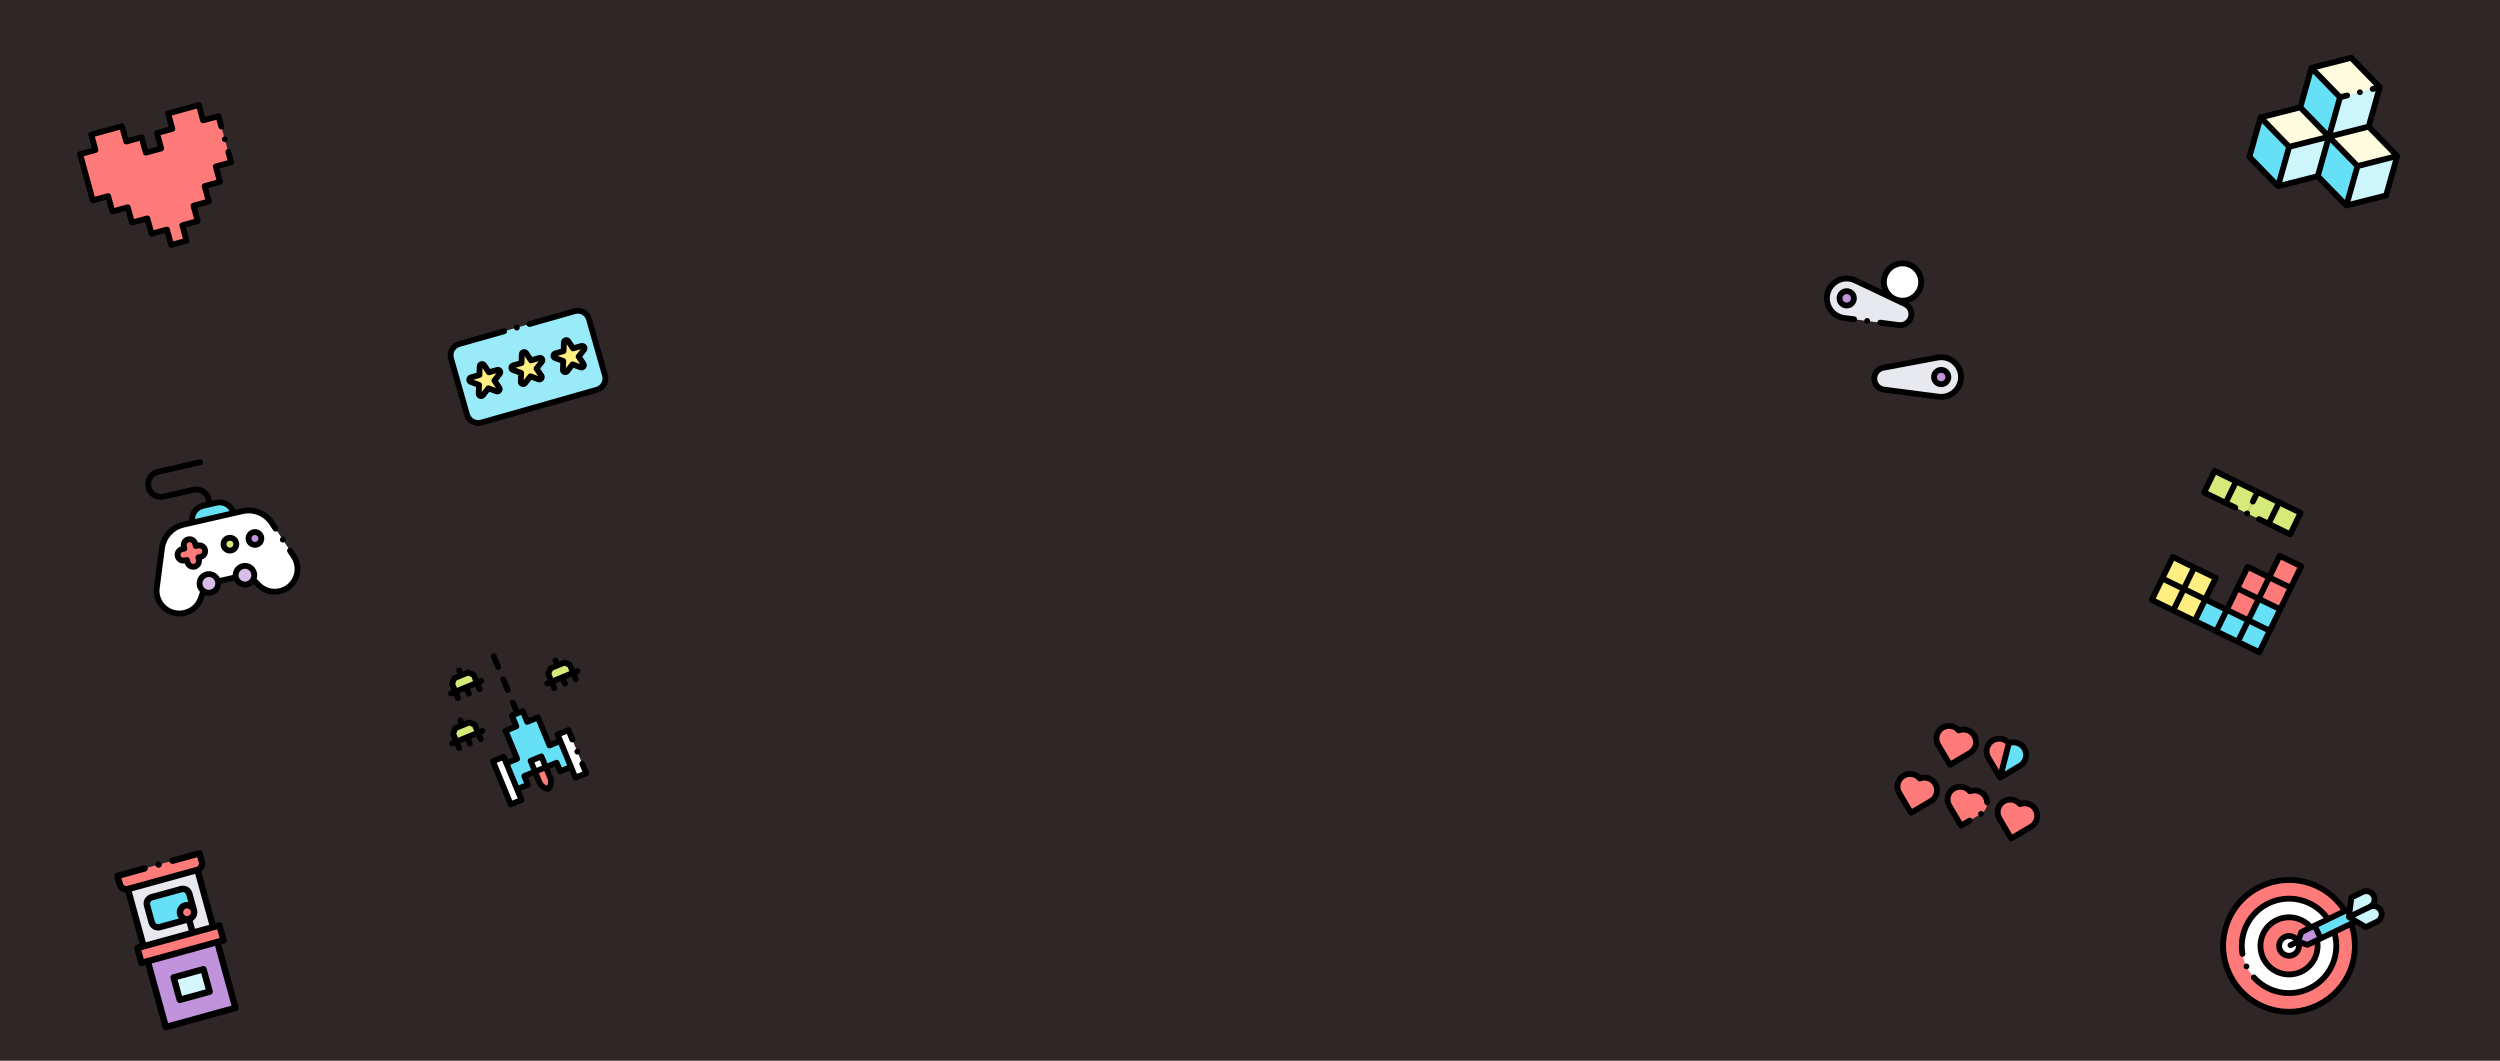 <svg width="1440" height="611" viewBox="0 0 1440 611" fill="none" xmlns="http://www.w3.org/2000/svg">
<rect width="1440" height="611" fill="#2F2627"/>
<g clip-path="url(#clip0)">
<path d="M83.991 87.942L92.845 85.508L90.411 76.655L99.264 74.22L96.83 65.367L105.684 62.932L114.538 60.498L116.972 69.352L125.826 66.918L128.26 75.772L130.694 84.626L133.128 93.479L124.274 95.914L126.708 104.767L117.855 107.201L120.289 116.055L111.435 118.489L113.869 127.343L105.015 129.777L107.449 138.631L98.596 141.065L96.162 132.211L87.308 134.646L84.874 125.792L76.02 128.226L73.586 119.372L64.732 121.806L62.298 112.952L53.444 115.387L51.01 106.533L48.576 97.679L46.142 88.825L54.996 86.391L52.561 77.537L61.415 75.103L70.269 72.669L72.703 81.523L81.557 79.089L83.991 87.942Z" fill="#FF7B79"/>
<path d="M107.895 140.251L99.041 142.685C98.147 142.931 97.222 142.405 96.976 141.51L94.987 134.276L87.753 136.265C86.859 136.511 85.934 135.985 85.688 135.091L83.699 127.857L76.465 129.845C75.571 130.091 74.646 129.566 74.4 128.671L72.412 121.437L65.177 123.426C64.283 123.672 63.358 123.146 63.112 122.251L61.123 115.017L53.889 117.006C52.995 117.252 52.07 116.726 51.825 115.832L44.522 89.27C44.276 88.376 44.802 87.451 45.696 87.206L52.931 85.217L50.942 77.983C50.696 77.088 51.222 76.163 52.116 75.918L69.824 71.049C70.718 70.803 71.643 71.329 71.888 72.224L73.877 79.458L81.112 77.469C82.006 77.223 82.931 77.749 83.177 78.643L85.165 85.878L90.78 84.334L88.791 77.1C88.545 76.205 89.071 75.281 89.966 75.035L97.2 73.046L95.211 65.812C94.965 64.917 95.491 63.993 96.385 63.747L114.093 58.879C114.987 58.633 115.912 59.159 116.158 60.053L118.146 67.287L125.381 65.299C126.275 65.053 127.199 65.578 127.445 66.473L129.093 72.465C129.339 73.36 128.813 74.284 127.919 74.53C127.024 74.776 126.1 74.25 125.854 73.356L124.651 68.983L117.417 70.972C116.523 71.218 115.598 70.692 115.353 69.797L113.364 62.563L98.895 66.541L100.884 73.775C101.13 74.67 100.604 75.594 99.71 75.84L92.476 77.829L94.465 85.063C94.71 85.958 94.184 86.882 93.29 87.128L84.436 89.562C83.542 89.808 82.617 89.282 82.371 88.388L80.382 81.154L73.148 83.142C72.254 83.388 71.329 82.863 71.084 81.968L69.095 74.734L54.626 78.712L56.615 85.946C56.861 86.84 56.335 87.765 55.441 88.011L48.207 89.999L54.618 113.322L61.852 111.333C62.747 111.087 63.671 111.613 63.917 112.507L65.906 119.741L73.141 117.753C74.035 117.507 74.959 118.032 75.205 118.927L77.194 126.161L84.428 124.172C85.323 123.926 86.247 124.452 86.493 125.347L88.482 132.581L95.716 130.592C96.611 130.346 97.535 130.872 97.781 131.766L99.77 139L105.385 137.457L103.396 130.223C103.15 129.328 103.676 128.404 104.57 128.158L111.804 126.169L109.815 118.935C109.57 118.04 110.095 117.116 110.99 116.87L118.224 114.881L116.235 107.647C115.989 106.752 116.515 105.828 117.409 105.582L124.644 103.593L122.655 96.359C122.409 95.464 122.935 94.54 123.829 94.294L131.063 92.305L129.861 87.932C129.615 87.038 130.141 86.113 131.035 85.867C131.93 85.621 132.854 86.147 133.1 87.042L134.748 93.034C134.994 93.929 134.468 94.853 133.573 95.099L126.339 97.088L128.328 104.322C128.574 105.217 128.048 106.141 127.154 106.387L119.92 108.376L121.908 115.61C122.154 116.505 121.629 117.429 120.734 117.675L113.5 119.664L115.489 126.898C115.735 127.792 115.209 128.717 114.314 128.963L107.08 130.952L109.069 138.186C109.315 139.08 108.789 140.005 107.895 140.251Z" fill="black"/>
<path d="M129.922 81.818C129.496 81.935 129.031 81.877 128.647 81.659C128.263 81.44 127.974 81.07 127.857 80.644C127.74 80.218 127.799 79.753 128.017 79.368C128.236 78.984 128.606 78.696 129.032 78.579C129.458 78.462 129.923 78.52 130.307 78.739C130.691 78.957 130.979 79.328 131.097 79.754C131.214 80.179 131.155 80.645 130.937 81.029C130.718 81.413 130.348 81.701 129.922 81.818Z" fill="black"/>
</g>
<g clip-path="url(#clip1)">
<path d="M1114.73 451.467C1112.88 448.347 1109.06 447.118 1105.79 448.425C1103.56 445.711 1099.62 444.955 1096.5 446.804C1093.05 448.848 1091.91 453.3 1093.95 456.748L1100.74 468.195L1112.18 461.411C1115.63 459.367 1116.77 454.915 1114.73 451.467Z" fill="#FF7B79"/>
<path d="M1143.58 458.848C1141.74 455.728 1137.92 454.499 1134.65 455.806C1132.41 453.092 1128.47 452.336 1125.35 454.185C1121.91 456.229 1120.77 460.681 1122.81 464.129L1129.59 475.576L1141.04 468.792C1144.49 466.748 1145.63 462.296 1143.58 458.848Z" fill="#FF7B79"/>
<path d="M1172.44 466.229C1170.59 463.109 1166.77 461.88 1163.51 463.188C1161.27 460.473 1157.33 459.717 1154.21 461.566C1150.76 463.61 1149.63 468.062 1151.67 471.511L1158.45 482.957L1169.9 476.173C1173.35 474.129 1174.49 469.677 1172.44 466.229Z" fill="#FF7B79"/>
<path d="M1137.18 423.767C1135.33 420.648 1131.51 419.419 1128.25 420.726C1126.01 418.012 1122.07 417.256 1118.95 419.105C1115.5 421.148 1114.37 425.6 1116.41 429.049L1123.19 440.495L1134.64 433.712C1138.09 431.668 1139.23 427.216 1137.18 423.767Z" fill="#FF7B79"/>
<path d="M1166.04 431.148C1164.19 428.029 1160.37 426.8 1157.11 428.107C1154.87 425.393 1150.93 424.637 1147.81 426.486C1144.36 428.529 1143.23 432.982 1145.27 436.43L1152.05 447.876L1163.5 441.093C1166.95 439.049 1168.09 434.597 1166.04 431.148Z" fill="#FF7B79"/>
<path d="M1163.5 441.093C1166.95 439.049 1168.09 434.597 1166.04 431.148C1164.19 428.029 1160.37 426.8 1157.11 428.107L1152.05 447.877L1163.5 441.093Z" fill="#66E0F7"/>
<path d="M1106.28 446.5C1103.42 443.811 1099.11 443.3 1095.64 445.359C1091.4 447.872 1089.99 453.365 1092.51 457.605L1099.29 469.051C1099.53 469.45 1099.9 469.716 1100.32 469.822C1100.74 469.929 1101.19 469.876 1101.59 469.64L1113.04 462.856C1115.09 461.639 1116.55 459.695 1117.14 457.382C1117.73 455.069 1117.39 452.664 1116.17 450.61C1114.11 447.135 1110.09 445.519 1106.28 446.5ZM1111.33 459.966L1101.32 465.893L1095.4 455.892C1093.83 453.246 1094.71 449.817 1097.35 448.249C1098.66 447.475 1100.19 447.298 1101.59 447.656C1102.7 447.941 1103.73 448.564 1104.5 449.493C1104.96 450.057 1105.74 450.256 1106.42 449.984C1108.94 448.974 1111.89 449.979 1113.28 452.323L1113.28 452.323C1114.04 453.605 1114.26 455.105 1113.89 456.549C1113.52 457.993 1112.61 459.206 1111.33 459.966Z" fill="black"/>
<path d="M1173.89 465.372L1173.89 465.372C1171.83 461.898 1167.81 460.281 1164 461.262C1161.13 458.573 1156.83 458.062 1153.36 460.121C1149.12 462.634 1147.71 468.127 1150.22 472.367L1157.01 483.813C1157.24 484.197 1157.61 484.474 1158.04 484.584C1158.47 484.695 1158.93 484.629 1159.31 484.402L1170.76 477.618C1172.81 476.401 1174.27 474.457 1174.86 472.144C1175.45 469.831 1175.11 467.426 1173.89 465.372ZM1169.04 474.728L1159.04 480.655L1153.12 470.654C1151.55 468.008 1152.42 464.579 1155.07 463.011C1156.38 462.237 1157.91 462.061 1159.31 462.419C1160.42 462.703 1161.45 463.326 1162.21 464.256C1162.68 464.82 1163.46 465.018 1164.13 464.747C1166.66 463.736 1169.61 464.742 1171 467.085C1171.76 468.367 1171.97 469.868 1171.6 471.311C1171.23 472.755 1170.33 473.968 1169.04 474.728Z" fill="black"/>
<path d="M1138.63 422.911C1136.57 419.436 1132.55 417.82 1128.74 418.8C1125.87 416.112 1121.57 415.6 1118.1 417.659C1113.86 420.172 1112.45 425.666 1114.96 429.905L1121.75 441.352C1121.99 441.751 1122.36 442.016 1122.78 442.123C1123.19 442.229 1123.65 442.177 1124.05 441.94L1135.5 435.156C1139.74 432.644 1141.14 427.151 1138.63 422.911ZM1133.78 432.267L1123.78 438.194L1117.85 428.193C1117.1 426.911 1116.88 425.41 1117.25 423.966C1117.62 422.523 1118.53 421.309 1119.81 420.55C1121.12 419.776 1122.65 419.599 1124.05 419.957C1125.16 420.242 1126.19 420.865 1126.95 421.794C1127.42 422.359 1128.2 422.557 1128.87 422.285C1131.4 421.275 1134.35 422.28 1135.74 424.624C1137.31 427.27 1136.43 430.698 1133.78 432.267Z" fill="black"/>
<path d="M1167.49 430.292C1165.43 426.817 1161.41 425.201 1157.6 426.182C1154.73 423.494 1150.43 422.982 1146.96 425.041C1142.72 427.553 1141.31 433.047 1143.82 437.286L1150.61 448.733C1150.84 449.116 1151.21 449.393 1151.64 449.504C1152.07 449.614 1152.53 449.548 1152.91 449.321L1164.36 442.538C1168.6 440.025 1170 434.532 1167.49 430.292ZM1146.11 431.347C1146.48 429.904 1147.39 428.69 1148.67 427.931C1149.97 427.157 1151.51 426.98 1152.9 427.338C1153.76 427.558 1154.57 427.982 1155.25 428.592L1151.43 443.531L1146.71 435.574C1145.95 434.292 1145.74 432.791 1146.11 431.347ZM1162.64 439.648L1154.69 444.364L1158.51 429.423C1160.84 428.872 1163.35 429.897 1164.6 432.005C1165.36 433.287 1165.57 434.787 1165.2 436.231C1164.83 437.674 1163.92 438.888 1162.64 439.648Z" fill="black"/>
<path d="M1145.03 457.991C1142.97 454.517 1138.95 452.9 1135.14 453.881C1132.27 451.193 1127.97 450.681 1124.5 452.74C1120.26 455.253 1118.85 460.746 1121.37 464.986L1128.15 476.432C1128.39 476.831 1128.76 477.097 1129.18 477.203C1129.6 477.31 1130.05 477.257 1130.45 477.021L1135.39 474.091C1136.19 473.618 1136.46 472.588 1135.98 471.789C1135.51 470.991 1134.48 470.728 1133.68 471.201L1130.18 473.274L1124.26 463.273C1122.69 460.627 1123.56 457.198 1126.21 455.63C1128.55 454.241 1131.63 454.776 1133.35 456.875C1133.82 457.439 1134.6 457.638 1135.28 457.366C1137.8 456.355 1140.75 457.36 1142.14 459.704C1142.6 460.479 1142.86 461.323 1142.91 462.214C1142.96 463.14 1143.76 463.846 1144.69 463.791C1145.61 463.737 1146.32 462.942 1146.26 462.016C1146.18 460.605 1145.75 459.214 1145.03 457.991Z" fill="black"/>
<path d="M1141.46 467.165C1141.03 467.055 1140.56 467.122 1140.18 467.347C1139.8 467.573 1139.52 467.948 1139.41 468.376C1139.3 468.804 1139.37 469.268 1139.6 469.648C1139.82 470.028 1140.2 470.31 1140.62 470.419C1141.05 470.529 1141.52 470.462 1141.9 470.237C1142.28 470.012 1142.56 469.636 1142.67 469.208C1142.78 468.78 1142.71 468.316 1142.49 467.936C1142.26 467.556 1141.89 467.275 1141.46 467.165Z" fill="black"/>
</g>
<g clip-path="url(#clip2)">
<path d="M315.916 454.347C313.621 454.181 311.616 452.732 310.737 450.604L308.197 444.45L314.408 441.887L316.948 448.041C317.826 450.169 317.427 452.61 315.916 454.347Z" fill="#FF7B79"/>
<path d="M300.39 460.756L294.179 463.319L283.926 438.477L290.137 435.913L300.39 460.756Z" fill="white"/>
<path d="M321.19 423.097L327.401 420.534L337.654 445.376L331.443 447.939L321.19 423.097Z" fill="white"/>
<path d="M316.517 429.387L309.853 413.239L303.642 415.802L301.079 409.592L294.868 412.155L297.432 418.366L291.221 420.929L297.886 437.076L291.675 439.64L297.827 454.545L304.037 451.982L301.987 447.013L308.197 444.45L314.408 441.887L320.618 439.324L322.669 444.292L328.88 441.729L322.728 426.823L316.517 429.387Z" fill="#66E0F7"/>
<path d="M305.634 438.24L311.845 435.676L314.408 441.887L308.197 444.45L305.634 438.24Z" fill="white"/>
<path d="M274.72 393.274L262.298 398.401L260.392 393.782L261.691 390.656L269.688 387.356L272.813 388.655L274.72 393.274Z" fill="#D5EA79"/>
<path d="M330.139 387.544L317.718 392.67L315.811 388.051C316.319 386.83 316.603 386.146 317.111 384.925L325.107 381.625C326.327 382.132 327.012 382.417 328.232 382.924L330.139 387.544Z" fill="#D5EA79"/>
<path d="M275.325 422.038L262.904 427.165L260.997 422.546L262.297 419.42L270.293 416.12L273.418 417.419L275.325 422.038Z" fill="#D5EA79"/>
<path d="M326.76 418.981L320.549 421.544C319.692 421.898 319.283 422.881 319.637 423.738L320.534 425.912L317.429 427.193L311.406 412.598C311.052 411.741 310.07 411.333 309.212 411.687L304.554 413.609L302.632 408.951C302.278 408.094 301.296 407.685 300.438 408.039L298.886 408.68L296.963 404.022C296.609 403.165 295.627 402.756 294.77 403.11C293.912 403.464 293.504 404.446 293.858 405.304L295.78 409.962L294.228 410.602C293.37 410.956 292.962 411.938 293.316 412.796L295.238 417.454L290.58 419.376C289.723 419.73 289.315 420.712 289.668 421.57L295.692 436.165L292.587 437.446L291.69 435.273C291.336 434.415 290.354 434.007 289.496 434.361L283.286 436.924C282.428 437.278 282.02 438.26 282.374 439.117L292.627 463.96C292.981 464.817 293.963 465.226 294.82 464.872L301.031 462.308C301.888 461.954 302.296 460.972 301.943 460.115L300.02 455.457L304.678 453.535C305.536 453.181 305.944 452.198 305.59 451.341L304.18 447.925L307.285 446.644L309.185 451.246C310.313 453.979 312.846 455.81 315.795 456.023C316.059 456.042 316.319 455.999 316.557 455.9C316.795 455.802 317.01 455.649 317.184 455.45C319.124 453.218 319.629 450.134 318.501 447.401L316.601 442.799L319.707 441.517L321.116 444.933C321.47 445.79 322.452 446.199 323.31 445.845L327.968 443.922L329.89 448.58C330.244 449.438 331.226 449.846 332.084 449.492L338.294 446.929C339.152 446.575 339.56 445.593 339.206 444.735L336.963 439.301C336.609 438.444 335.627 438.035 334.77 438.389C333.912 438.743 333.504 439.725 333.858 440.583L335.46 444.464L332.355 445.746L323.383 424.009L326.489 422.727L328.091 426.609C328.445 427.466 329.427 427.875 330.284 427.521C331.142 427.167 331.55 426.185 331.196 425.327L328.953 419.893C328.599 419.036 327.617 418.627 326.76 418.981ZM298.197 459.844L295.091 461.125L286.12 439.388L289.225 438.107L298.197 459.844ZM312.214 440.975L309.109 442.257L307.828 439.151L310.933 437.87L312.214 440.975ZM315.395 448.682C315.92 449.954 315.822 451.358 315.162 452.521C313.875 452.162 312.815 451.235 312.29 449.964L310.391 445.362L313.496 444.08L315.395 448.682ZM323.581 442.099L322.171 438.683C321.817 437.825 320.835 437.417 319.978 437.771L315.32 439.693L313.397 435.036C313.043 434.178 312.061 433.77 311.204 434.124L304.993 436.687C304.136 437.041 303.728 438.023 304.081 438.88L306.004 443.538L301.346 445.461C300.488 445.815 300.08 446.797 300.434 447.654L301.844 451.07L298.739 452.352L293.868 440.552L298.526 438.629C299.384 438.275 299.792 437.293 299.438 436.436L293.415 421.841L298.073 419.918C298.93 419.564 299.338 418.582 298.984 417.725L297.062 413.067L300.167 411.785L302.09 416.443C302.443 417.301 303.426 417.709 304.283 417.355L308.941 415.433L314.965 430.028C315.319 430.885 316.301 431.293 317.158 430.939L321.816 429.017L326.686 440.817L323.581 442.099Z" fill="black"/>
<path d="M293.104 399.074C293.961 398.72 294.369 397.738 294.015 396.88L291.452 390.669C291.098 389.812 290.116 389.404 289.259 389.758C288.401 390.112 287.993 391.094 288.347 391.951L290.91 398.162C291.264 399.019 292.246 399.427 293.104 399.074Z" fill="black"/>
<path d="M287.593 385.721C288.45 385.367 288.858 384.385 288.504 383.527L285.941 377.317C285.587 376.459 284.605 376.051 283.748 376.405C282.89 376.759 282.482 377.741 282.836 378.598L285.399 384.809C285.753 385.666 286.735 386.075 287.593 385.721Z" fill="black"/>
<path d="M260.455 400.979L261.387 400.595L262.284 402.768C262.638 403.626 263.62 404.034 264.477 403.68C265.335 403.326 265.743 402.344 265.389 401.487L264.492 399.313L267.597 398.031L268.494 400.205C268.848 401.062 269.83 401.471 270.688 401.117C271.545 400.763 271.954 399.781 271.6 398.923L270.703 396.75L273.808 395.468L274.705 397.642C275.059 398.499 276.041 398.908 276.898 398.554C277.756 398.2 278.164 397.218 277.81 396.36L276.913 394.186L277.845 393.802C278.702 393.448 279.11 392.466 278.757 391.608C278.403 390.751 277.421 390.343 276.563 390.697L275.631 391.081L274.366 388.015C274.196 387.603 273.869 387.275 273.458 387.104L270.332 385.805C269.921 385.634 269.459 385.634 269.047 385.803L266.601 386.813L266.067 385.519C265.713 384.661 264.731 384.253 263.874 384.607C263.016 384.961 262.608 385.943 262.962 386.801L263.496 388.094L261.051 389.104C260.639 389.274 260.311 389.6 260.14 390.012L258.841 393.137C258.67 393.548 258.669 394.011 258.839 394.423L260.105 397.489L259.173 397.874C258.316 398.228 257.908 399.21 258.262 400.067C258.615 400.925 259.598 401.333 260.455 400.979ZM262.21 393.784L262.975 391.943L269.685 389.174L271.526 389.94L272.526 392.363L263.21 396.208L262.21 393.784Z" fill="black"/>
<path d="M331.982 384.966L331.051 385.35L329.785 382.284C329.615 381.872 329.289 381.544 328.877 381.374L325.752 380.074C325.34 379.903 324.878 379.902 324.466 380.072L322.021 381.082L321.486 379.788C321.133 378.93 320.151 378.522 319.293 378.876C318.435 379.23 318.027 380.212 318.381 381.069L318.915 382.363L316.47 383.373C316.058 383.543 315.731 383.869 315.56 384.28L314.26 387.406C314.089 387.818 314.089 388.28 314.259 388.692L315.524 391.758L314.593 392.143C313.735 392.497 313.327 393.479 313.681 394.336C314.035 395.194 315.017 395.602 315.874 395.248L316.806 394.863L317.703 397.037C318.057 397.895 319.039 398.303 319.896 397.949C320.754 397.595 321.162 396.613 320.808 395.756L319.911 393.582L323.016 392.3L323.914 394.474C324.267 395.331 325.249 395.74 326.107 395.386C326.965 395.032 327.373 394.05 327.019 393.192L326.122 391.019L329.227 389.737L330.124 391.911C330.478 392.768 331.46 393.176 332.318 392.823C333.175 392.469 333.583 391.486 333.229 390.629L332.332 388.455L333.264 388.071C334.121 387.717 334.53 386.735 334.176 385.877C333.822 385.02 332.84 384.612 331.982 384.966ZM317.629 388.053L318.395 386.212L325.104 383.443L326.945 384.208L327.945 386.632L318.629 390.477L317.629 388.053Z" fill="black"/>
<path d="M278.415 425.124L277.518 422.95L278.45 422.566C279.307 422.212 279.716 421.23 279.362 420.372C279.008 419.515 278.026 419.107 277.168 419.461L276.237 419.845L274.971 416.779C274.801 416.367 274.475 416.039 274.063 415.869L270.938 414.569C270.526 414.398 270.064 414.397 269.652 414.567L267.207 415.577L266.673 414.283C266.319 413.425 265.337 413.017 264.479 413.371C263.622 413.725 263.213 414.707 263.567 415.564L264.101 416.858L261.656 417.868C261.244 418.037 260.917 418.364 260.746 418.776L259.446 421.901C259.275 422.313 259.275 422.775 259.445 423.187L260.71 426.253L259.779 426.638C258.921 426.992 258.513 427.974 258.867 428.831C259.221 429.689 260.203 430.097 261.06 429.743L261.992 429.358L262.889 431.532C263.243 432.39 264.225 432.798 265.082 432.444C265.94 432.09 266.348 431.108 265.994 430.251L265.097 428.077L268.202 426.795L269.1 428.969C269.453 429.826 270.436 430.235 271.293 429.881C272.151 429.527 272.559 428.545 272.205 427.687L271.308 425.514L274.413 424.232L275.31 426.406C275.664 427.263 276.646 427.671 277.504 427.317C278.361 426.964 278.769 425.981 278.415 425.124ZM262.815 422.548L263.581 420.707L270.29 417.938L272.131 418.703L273.131 421.127L263.816 424.972L262.815 422.548Z" fill="black"/>
<path d="M331.886 431.402C331.478 431.571 331.146 431.902 330.976 432.31C330.807 432.718 330.806 433.188 330.974 433.596C331.143 434.004 331.474 434.336 331.882 434.506C332.29 434.675 332.759 434.676 333.168 434.508C333.576 434.339 333.908 434.008 334.078 433.6C334.247 433.192 334.248 432.723 334.08 432.314C333.911 431.906 333.58 431.574 333.172 431.404C332.764 431.235 332.295 431.234 331.886 431.402Z" fill="black"/>
</g>
<g clip-path="url(#clip3)">
<path d="M1288.65 338.882L1301.03 344.911L1295 357.295L1282.62 351.266L1288.65 338.882Z" fill="#FF7B79"/>
<path d="M1307.06 332.528L1319.44 338.557L1313.41 350.941L1301.03 344.912L1307.06 332.528Z" fill="#FF7B79"/>
<path d="M1313.09 320.144L1325.47 326.173L1319.44 338.557L1307.06 332.528L1313.09 320.144Z" fill="#FF7B79"/>
<path d="M1294.68 326.499L1307.06 332.528L1301.03 344.912L1288.65 338.883L1294.68 326.499Z" fill="#FF7B79"/>
<path d="M1245.47 333.179L1257.85 339.208L1251.82 351.592L1239.44 345.562L1245.47 333.179Z" fill="#FFEE80"/>
<path d="M1257.85 339.208L1270.23 345.237L1264.2 357.621L1251.82 351.591L1257.85 339.208Z" fill="#FFEE80"/>
<path d="M1251.5 320.795L1263.88 326.824L1257.85 339.208L1245.47 333.179L1251.5 320.795Z" fill="#FFEE80"/>
<path d="M1263.88 326.824L1276.26 332.853L1270.23 345.237L1257.85 339.208L1263.88 326.824Z" fill="#FFEE80"/>
<path d="M1270.23 345.237L1282.62 351.266L1276.59 363.65L1264.2 357.621L1270.23 345.237Z" fill="#66E0F7"/>
<path d="M1282.62 351.266L1295 357.295L1288.97 369.679L1276.59 363.65L1282.62 351.266Z" fill="#66E0F7"/>
<path d="M1295 357.295L1307.39 363.325L1301.36 375.708L1288.97 369.679L1295 357.295Z" fill="#66E0F7"/>
<path d="M1301.03 344.912L1313.41 350.941L1307.39 363.325L1295 357.295L1301.03 344.912Z" fill="#66E0F7"/>
<path d="M1275.61 271.26L1288 277.289L1281.97 289.673L1269.58 283.644L1275.61 271.26Z" fill="#D5EA79"/>
<path d="M1288 277.289L1300.38 283.318L1294.35 295.702L1281.97 289.673L1288 277.289Z" fill="#D5EA79"/>
<path d="M1300.38 283.318L1312.76 289.348L1306.73 301.731L1294.35 295.702L1300.38 283.318Z" fill="#D5EA79"/>
<path d="M1312.76 289.347L1325.15 295.377L1319.12 307.76L1306.73 301.731L1312.76 289.347Z" fill="#D5EA79"/>
<path d="M1268.85 285.154L1286.82 293.904C1287.65 294.31 1288.66 293.963 1289.06 293.129C1289.47 292.295 1289.12 291.289 1288.29 290.883L1284.21 288.898L1288.77 279.535L1298.13 284.093L1296.15 288.171C1295.74 289.005 1296.09 290.01 1296.92 290.416C1297.76 290.823 1298.76 290.475 1299.17 289.641L1301.15 285.564L1310.52 290.123L1305.96 299.486L1301.88 297.501C1301.05 297.095 1300.04 297.442 1299.64 298.276C1299.23 299.11 1299.58 300.115 1300.41 300.521L1318.38 309.271C1319.22 309.677 1320.22 309.33 1320.63 308.496L1326.66 296.112C1327.06 295.278 1326.72 294.273 1325.88 293.867L1276.35 269.75C1275.51 269.344 1274.51 269.691 1274.1 270.525L1268.07 282.909C1267.67 283.743 1268.01 284.748 1268.85 285.154ZM1318.34 305.515L1308.98 300.956L1313.54 291.593L1322.9 296.152L1318.34 305.515ZM1276.39 273.506L1285.75 278.064L1281.19 287.428L1271.83 282.869L1276.39 273.506Z" fill="black"/>
<path d="M1326.21 324.663L1313.82 318.634C1312.99 318.228 1311.98 318.575 1311.58 319.409L1306.28 330.283L1295.41 324.989C1294.58 324.583 1293.57 324.93 1293.17 325.764L1281.84 349.021L1272.48 344.462L1277.77 333.589C1278.18 332.755 1277.83 331.749 1277 331.343L1252.23 319.285C1251.4 318.879 1250.39 319.226 1249.99 320.06L1237.93 344.827C1237.52 345.661 1237.87 346.667 1238.7 347.073L1300.62 377.219C1301.45 377.625 1302.46 377.278 1302.87 376.444L1326.98 326.909C1327.39 326.075 1327.04 325.069 1326.21 324.663ZM1289.42 341.128L1298.79 345.687L1294.23 355.05L1284.86 350.491L1289.42 341.128ZM1317.2 339.332L1312.64 348.695L1303.28 344.137L1307.83 334.774L1317.2 339.332ZM1301.81 347.157L1311.17 351.716L1306.61 361.079L1297.25 356.521L1301.81 347.157ZM1313.86 322.39L1323.23 326.948L1318.67 336.312L1309.31 331.753L1313.86 322.39ZM1295.45 328.744L1304.81 333.303L1300.26 342.666L1290.89 338.108L1295.45 328.744ZM1269.46 342.992L1260.1 338.433L1264.65 329.07L1274.02 333.628L1269.46 342.992ZM1252.27 323.041L1261.63 327.599L1257.08 336.963L1247.71 332.404L1252.27 323.041ZM1246.24 335.424L1255.6 339.983L1251.05 349.346L1241.68 344.788L1246.24 335.424ZM1258.63 341.454L1267.99 346.012L1263.43 355.375L1254.07 350.817L1258.63 341.454ZM1271.01 347.483L1280.37 352.041L1275.81 361.405L1266.45 356.846L1271.01 347.483ZM1283.39 353.512L1292.76 358.07L1288.2 367.434L1278.83 362.875L1283.39 353.512ZM1300.58 373.463L1291.22 368.904L1295.78 359.541L1305.14 364.1L1300.58 373.463Z" fill="black"/>
<path d="M1295.09 294.192C1294.69 293.999 1294.22 293.97 1293.8 294.115C1293.38 294.259 1293.03 294.57 1292.84 294.967C1292.65 295.364 1292.62 295.832 1292.76 296.25C1292.91 296.668 1293.22 297.019 1293.62 297.212C1294.01 297.406 1294.48 297.434 1294.9 297.29C1295.32 297.146 1295.67 296.835 1295.86 296.438C1296.05 296.04 1296.08 295.572 1295.94 295.154C1295.79 294.737 1295.48 294.385 1295.09 294.192Z" fill="black"/>
</g>
<g clip-path="url(#clip4)">
<path d="M124.762 289.557L116.903 291.353C112.563 292.345 109.849 296.668 110.841 301.008L134.417 295.62C133.425 291.279 129.102 288.565 124.762 289.557Z" fill="#66E0F7"/>
<path d="M169.222 320.507L156.546 301.179C152.905 295.629 146.197 292.927 139.725 294.406L122.644 298.31L105.533 302.221C99.061 303.7 94.192 309.048 93.324 315.629L90.302 338.544C89.107 347.612 97.321 355.091 106.237 353.053C110.674 352.039 114.268 348.799 115.736 344.491L117.173 340.272C117.977 337.913 119.945 336.138 122.375 335.583L130.726 333.674L139.047 331.772C141.477 331.217 144.021 331.96 145.771 333.736L148.897 336.912C152.091 340.155 156.736 341.512 161.172 340.498C170.089 338.46 174.238 328.155 169.222 320.507Z" fill="white"/>
<path d="M121.521 341.291C124.414 340.629 126.224 337.748 125.563 334.854C124.901 331.961 122.02 330.151 119.126 330.813C116.233 331.474 114.423 334.356 115.084 337.249C115.746 340.143 118.627 341.952 121.521 341.291Z" fill="#D9BDE9"/>
<path d="M142.297 336.543C145.19 335.881 147 332.999 146.338 330.106C145.677 327.213 142.795 325.403 139.902 326.064C137.008 326.726 135.199 329.607 135.86 332.501C136.522 335.394 139.403 337.204 142.297 336.543Z" fill="#D9BDE9"/>
<path d="M150.512 309.914C150.382 307.878 148.625 306.333 146.589 306.464C144.553 306.594 143.008 308.351 143.139 310.387C143.269 312.423 145.026 313.968 147.062 313.837C149.098 313.707 150.643 311.95 150.512 309.914Z" fill="#C193DC"/>
<path d="M133.258 317.045C135.247 316.591 136.491 314.61 136.036 312.62C135.582 310.631 133.601 309.387 131.611 309.842C129.622 310.296 128.378 312.277 128.833 314.267C129.287 316.256 131.269 317.5 133.258 317.045Z" fill="#D5EA79"/>
<path d="M114.055 314.199L112.745 314.498L112.445 313.188C112.032 311.38 110.231 310.249 108.423 310.662C106.614 311.075 105.483 312.876 105.897 314.685L106.196 315.995L104.886 316.294C103.078 316.707 101.947 318.508 102.36 320.317C102.773 322.125 104.574 323.256 106.383 322.843L107.693 322.544L107.992 323.853C108.405 325.662 110.206 326.793 112.015 326.379C113.823 325.966 114.954 324.165 114.541 322.357L114.241 321.047L115.551 320.748C117.36 320.334 118.491 318.533 118.077 316.725C117.664 314.916 115.863 313.785 114.055 314.199Z" fill="#FF7B79"/>
<path d="M170.627 319.586L168.434 316.243C167.925 315.468 166.884 315.251 166.109 315.76C165.333 316.269 165.117 317.31 165.625 318.085L167.818 321.428C169.903 324.607 170.284 328.453 168.864 331.979C167.444 335.506 164.504 338.014 160.798 338.861C156.901 339.752 152.899 338.583 150.094 335.734L147.822 333.427C148.19 332.269 148.265 331.001 147.975 329.732C147.109 325.941 143.319 323.561 139.528 324.428C136.3 325.165 134.097 328.021 134.047 331.193L126.627 332.889C125.204 330.054 121.979 328.438 118.752 329.176C114.96 330.043 112.581 333.832 113.447 337.624C113.737 338.892 114.355 340.002 115.19 340.885L114.146 343.95C112.857 347.735 109.76 350.526 105.863 351.416C102.157 352.263 98.419 351.281 95.608 348.722C92.797 346.162 91.47 342.533 91.968 338.764L94.989 315.849C95.761 309.993 100.149 305.175 105.907 303.859L140.1 296.044C145.857 294.728 151.903 297.162 155.142 302.101L157.335 305.445C157.843 306.22 158.885 306.437 159.66 305.928C160.436 305.419 160.652 304.378 160.143 303.602L157.951 300.259C153.945 294.152 146.471 291.142 139.351 292.77L135.536 293.642C133.739 289.361 129.066 286.851 124.388 287.92L122.096 288.444L121.815 287.216C120.711 282.386 115.884 279.355 111.054 280.459L93.864 284.388C90.839 285.079 87.817 283.181 87.125 280.157C86.434 277.133 88.332 274.11 91.356 273.419L115.69 267.857C116.594 267.651 117.16 266.75 116.953 265.846C116.746 264.942 115.846 264.376 114.942 264.583L90.608 270.144C85.778 271.248 82.747 276.075 83.851 280.905C84.955 285.735 89.782 288.766 94.612 287.662L111.803 283.733C114.827 283.042 117.85 284.94 118.541 287.965L118.822 289.193L116.529 289.716C111.852 290.785 108.733 295.076 108.974 299.712L105.159 300.584C98.039 302.212 92.614 308.17 91.659 315.41L88.638 338.325C87.995 343.2 89.711 347.895 93.347 351.206C96.983 354.516 101.818 355.787 106.612 354.691C111.653 353.539 115.658 349.928 117.326 345.033L118.105 342.746C119.289 343.141 120.592 343.227 121.896 342.929C125.123 342.191 127.326 339.335 127.376 336.164L134.796 334.468C136.219 337.303 139.444 338.918 142.671 338.181C143.974 337.883 145.11 337.24 146.006 336.37L147.701 338.091C151.329 341.776 156.505 343.288 161.547 342.136C166.34 341.04 170.143 337.795 171.98 333.234C173.817 328.672 173.324 323.698 170.627 319.586ZM117.278 292.991L125.137 291.195C128.001 290.54 130.864 291.933 132.187 294.407L112.323 298.947C112.44 296.144 114.414 293.645 117.278 292.991ZM121.147 339.654C119.161 340.108 117.176 338.862 116.722 336.876C116.268 334.89 117.514 332.905 119.5 332.451C121.487 331.997 123.472 333.243 123.926 335.229C124.379 337.215 123.133 339.2 121.147 339.654ZM137.498 332.127C137.044 330.141 138.29 328.156 140.276 327.702C142.262 327.248 144.247 328.495 144.701 330.481C145.155 332.467 143.909 334.452 141.923 334.906C139.937 335.36 137.952 334.113 137.498 332.127Z" fill="black"/>
<path d="M141.603 311.348C142.263 314.237 145.151 316.05 148.04 315.39C150.928 314.729 152.741 311.842 152.081 308.953C151.421 306.064 148.534 304.251 145.645 304.911C142.756 305.572 140.943 308.459 141.603 311.348ZM148.807 309.702C149.054 310.785 148.374 311.868 147.291 312.115C146.208 312.363 145.125 311.683 144.877 310.6C144.63 309.516 145.31 308.434 146.393 308.186C147.476 307.938 148.559 308.618 148.807 309.702Z" fill="black"/>
<path d="M127.195 314.641C127.856 317.53 130.743 319.343 133.632 318.682C136.521 318.022 138.334 315.135 137.674 312.246C137.013 309.357 134.126 307.544 131.237 308.204C128.348 308.864 126.535 311.752 127.195 314.641ZM134.399 312.994C134.647 314.078 133.967 315.16 132.884 315.408C131.8 315.656 130.718 314.976 130.47 313.892C130.222 312.809 130.902 311.726 131.986 311.479C133.069 311.231 134.152 311.911 134.399 312.994Z" fill="black"/>
<path d="M108.048 309.025C105.447 309.62 103.776 312.141 104.197 314.74C101.674 315.489 100.128 318.089 100.723 320.691C101.317 323.293 103.839 324.964 106.437 324.543C107.187 327.066 109.787 328.611 112.389 328.017C114.991 327.422 116.662 324.901 116.24 322.302C118.764 321.553 120.309 318.952 119.715 316.351C119.12 313.749 116.598 312.078 114 312.499C113.25 309.976 110.65 308.43 108.048 309.025ZM116.44 317.099C116.646 318.002 116.08 318.904 115.177 319.11L113.867 319.41C112.963 319.616 112.398 320.517 112.604 321.421L112.904 322.731C113.11 323.634 112.543 324.536 111.641 324.742C110.738 324.948 109.836 324.382 109.629 323.479L109.33 322.169C109.123 321.265 108.223 320.7 107.318 320.906L106.009 321.206C105.106 321.412 104.204 320.845 103.997 319.943C103.791 319.04 104.358 318.138 105.26 317.931L106.57 317.632C107.474 317.425 108.04 316.525 107.833 315.62L107.534 314.311C107.327 313.408 107.894 312.506 108.797 312.299C109.7 312.093 110.602 312.66 110.808 313.562L111.108 314.872C111.314 315.776 112.215 316.342 113.119 316.135L114.429 315.836C115.331 315.629 116.234 316.196 116.44 317.099Z" fill="black"/>
<path d="M161.247 311.216C161.346 311.649 161.617 312.029 161.992 312.266C162.366 312.501 162.827 312.58 163.259 312.481C163.689 312.383 164.072 312.111 164.307 311.737C164.541 311.361 164.62 310.9 164.521 310.468C164.423 310.037 164.151 309.655 163.777 309.42C163.403 309.185 162.941 309.107 162.51 309.205C162.078 309.304 161.697 309.575 161.462 309.949C161.227 310.323 161.149 310.786 161.247 311.216Z" fill="black"/>
</g>
<g clip-path="url(#clip5)">
<path d="M1094.47 173.117C1100.36 173.881 1105.75 169.727 1106.51 163.839C1107.28 157.952 1103.12 152.559 1097.23 151.795C1091.35 151.031 1085.95 155.185 1085.19 161.073C1084.43 166.96 1088.58 172.353 1094.47 173.117Z" fill="white"/>
<path d="M1116.03 205.958L1084.78 211.81C1082.07 212.319 1079.99 214.52 1079.63 217.262C1079.18 220.758 1081.64 223.959 1085.14 224.413L1116.66 228.503C1122.91 229.314 1128.64 224.903 1129.45 218.65C1130.45 210.957 1123.65 204.53 1116.03 205.958Z" fill="#E7E9EF"/>
<path d="M1121.71 219.231C1122.83 217.246 1122.13 214.724 1120.15 213.599C1118.16 212.474 1115.64 213.171 1114.52 215.156C1113.39 217.141 1114.09 219.662 1116.07 220.787C1118.06 221.913 1120.58 221.216 1121.71 219.231Z" fill="#C193DC"/>
<path d="M1068.6 161.525L1097.32 175.157C1099.81 176.343 1101.26 179.002 1100.91 181.744C1100.45 185.24 1097.25 187.706 1093.76 187.252L1062.24 183.162C1055.98 182.35 1051.57 176.623 1052.38 170.37C1053.38 162.677 1061.59 158.198 1068.6 161.525Z" fill="#E7E9EF"/>
<path d="M1064.7 175.855C1066.91 175.303 1068.26 173.06 1067.7 170.846C1067.15 168.631 1064.91 167.284 1062.69 167.837C1060.48 168.39 1059.13 170.633 1059.69 172.847C1060.24 175.061 1062.48 176.408 1064.7 175.855Z" fill="#C193DC"/>
<path d="M1127.13 207.663C1124.04 204.749 1119.89 203.526 1115.72 204.307L1084.47 210.159C1081.03 210.805 1078.41 213.572 1077.96 217.046C1077.39 221.455 1080.51 225.507 1084.92 226.079L1116.44 230.169C1123.6 231.098 1130.19 226.028 1131.12 218.866C1131.66 214.66 1130.21 210.577 1127.13 207.663ZM1116.88 226.837L1085.35 222.747C1082.78 222.413 1080.96 220.05 1081.3 217.478C1081.56 215.452 1083.08 213.838 1085.09 213.461L1116.34 207.609C1119.43 207.028 1122.53 207.938 1124.82 210.104C1127.11 212.27 1128.19 215.306 1127.79 218.433C1127.09 223.758 1122.2 227.528 1116.88 226.837Z" fill="black"/>
<path d="M1118.88 211.417C1115.7 211.004 1112.78 213.254 1112.36 216.432C1111.95 219.61 1114.2 222.531 1117.38 222.944C1120.56 223.356 1123.48 221.106 1123.89 217.928C1124.3 214.75 1122.05 211.829 1118.88 211.417ZM1117.81 219.612C1116.47 219.438 1115.52 218.206 1115.7 216.865C1115.87 215.523 1117.1 214.574 1118.44 214.748C1119.78 214.922 1120.73 216.155 1120.56 217.496C1120.39 218.837 1119.15 219.786 1117.81 219.612Z" fill="black"/>
<path d="M1093.54 188.918C1097.95 189.49 1102 186.369 1102.57 181.96C1102.96 178.983 1101.67 176.102 1099.31 174.393C1103.91 173.054 1107.52 169.103 1108.18 164.056C1109.06 157.259 1104.25 151.012 1097.45 150.13C1090.65 149.248 1084.41 154.06 1083.52 160.857C1083.24 163.064 1083.56 165.213 1084.34 167.139L1069.32 160.008C1065.49 158.189 1061.16 158.31 1057.43 160.34C1053.71 162.371 1051.26 165.948 1050.72 170.154C1049.79 177.315 1054.86 183.898 1062.02 184.828L1067.79 185.576C1068.71 185.695 1069.55 185.047 1069.67 184.127C1069.79 183.207 1069.14 182.364 1068.22 182.245L1062.45 181.496C1057.13 180.805 1053.36 175.911 1054.05 170.586C1054.45 167.459 1056.27 164.8 1059.04 163.29C1061.81 161.78 1065.03 161.69 1067.88 163.042L1096.6 176.675C1098.44 177.551 1099.51 179.502 1099.24 181.528C1098.91 184.1 1096.54 185.92 1093.97 185.586L1083.21 184.19C1082.29 184.071 1081.45 184.72 1081.33 185.64C1081.21 186.56 1081.86 187.402 1082.78 187.521L1093.54 188.918ZM1097.02 153.461C1101.98 154.105 1105.49 158.663 1104.85 163.623C1104.2 168.583 1099.64 172.095 1094.68 171.451C1089.72 170.807 1086.21 166.249 1086.86 161.289C1087.5 156.329 1092.06 152.818 1097.02 153.461Z" fill="black"/>
<path d="M1057.94 171.091C1057.53 174.269 1059.78 177.19 1062.96 177.603C1066.14 178.015 1069.06 175.765 1069.47 172.587C1069.88 169.409 1067.63 166.488 1064.45 166.076C1061.27 165.663 1058.35 167.913 1057.94 171.091ZM1066.14 172.155C1065.96 173.496 1064.73 174.445 1063.39 174.271C1062.05 174.097 1061.1 172.865 1061.27 171.523C1061.45 170.182 1062.68 169.233 1064.02 169.407C1065.36 169.581 1066.31 170.814 1066.14 172.155Z" fill="black"/>
<path d="M1075.72 183.217C1075.28 183.16 1074.82 183.283 1074.47 183.552C1074.12 183.822 1073.89 184.229 1073.83 184.667C1073.78 185.105 1073.9 185.558 1074.17 185.908C1074.44 186.258 1074.85 186.492 1075.28 186.549C1075.72 186.606 1076.17 186.483 1076.53 186.214C1076.88 185.944 1077.11 185.537 1077.16 185.099C1077.22 184.661 1077.1 184.208 1076.83 183.858C1076.56 183.508 1076.16 183.274 1075.72 183.217Z" fill="black"/>
</g>
<g clip-path="url(#clip6)">
<path d="M343.831 224.48L277.265 243.401C273.696 244.416 269.98 242.345 268.965 238.775L259.78 206.462C258.766 202.892 260.837 199.176 264.406 198.162L330.972 179.241C334.541 178.226 338.257 180.297 339.272 183.866L348.457 216.18C349.471 219.749 347.4 223.465 343.831 224.48Z" fill="#99EBFA"/>
<path d="M276.129 216.009L276.3 211.003C276.346 209.677 278.064 209.186 278.802 210.289L281.595 214.456L286.445 213.077C287.72 212.715 288.713 214.196 287.894 215.237L284.786 219.188L287.589 223.338C288.331 224.437 287.23 225.844 285.985 225.387L281.283 223.662L278.181 227.626C277.363 228.669 275.688 228.056 275.738 226.731L275.93 221.701L271.201 219.984C269.954 219.531 270.018 217.747 271.293 217.384L276.129 216.009Z" fill="#FFEE80"/>
<path d="M300.379 209.117L300.55 204.11C300.595 202.784 302.313 202.294 303.052 203.396L305.844 207.563L310.694 206.184C311.969 205.822 312.962 207.303 312.143 208.344L309.035 212.295L311.838 216.446C312.58 217.545 311.479 218.951 310.234 218.494L305.532 216.77L302.43 220.733C301.612 221.777 299.937 221.163 299.987 219.838L300.179 214.808L295.45 213.091C294.203 212.638 294.267 210.854 295.543 210.491L300.379 209.116L300.379 209.117Z" fill="#FFEE80"/>
<path d="M324.628 202.224L324.799 197.217C324.844 195.891 326.562 195.401 327.301 196.503L330.094 200.67L334.944 199.291C336.218 198.929 337.211 200.41 336.392 201.452L333.284 205.403L336.087 209.553C336.829 210.652 335.728 212.058 334.483 211.601L329.782 209.877L326.679 213.84C325.862 214.884 324.186 214.27 324.236 212.945L324.428 207.916L319.699 206.198C318.452 205.745 318.516 203.961 319.792 203.598L324.628 202.223L324.628 202.224Z" fill="#FFEE80"/>
<path d="M289.349 212.695C288.612 211.595 287.26 211.099 285.986 211.461L282.311 212.506L280.198 209.354C279.46 208.253 278.108 207.757 276.834 208.119C276.833 208.12 276.831 208.12 276.83 208.12C275.555 208.485 274.667 209.62 274.622 210.946L274.492 214.728L270.834 215.768C269.559 216.131 268.67 217.265 268.622 218.59C268.575 219.915 269.381 221.11 270.627 221.563L274.204 222.862L274.059 226.667C274.009 227.992 274.811 229.188 276.056 229.644C276.678 229.872 277.334 229.887 277.938 229.716C278.543 229.544 279.094 229.184 279.503 228.661L281.852 225.661L285.406 226.964C286.651 227.421 288.037 227.026 288.855 225.982C289.672 224.938 289.723 223.498 288.981 222.399L286.864 219.264L289.214 216.276C290.033 215.234 290.087 213.796 289.349 212.695ZM283.465 218.15C283.014 218.724 282.985 219.523 283.394 220.128L285.655 223.477L281.861 222.085C281.177 221.834 280.409 222.053 279.96 222.627L277.453 225.83L277.608 221.765C277.636 221.036 277.189 220.372 276.503 220.123L272.683 218.735L276.589 217.625C277.291 217.425 277.783 216.796 277.808 216.067L277.946 212.028L280.2 215.391C280.605 215.996 281.354 216.271 282.055 216.071L285.978 214.956L283.465 218.15Z" fill="black"/>
<path d="M292.872 211.697C292.824 213.023 293.63 214.217 294.877 214.67L298.454 215.969L298.309 219.774C298.258 221.099 299.061 222.295 300.305 222.751C300.927 222.979 301.583 222.994 302.187 222.823C302.792 222.651 303.343 222.291 303.753 221.768L306.102 218.768L309.656 220.071C310.901 220.528 312.286 220.133 313.104 219.089C313.921 218.045 313.972 216.605 313.23 215.506L311.113 212.371L313.463 209.383C314.282 208.342 314.337 206.903 313.599 205.803C312.861 204.703 311.51 204.207 310.235 204.569L306.56 205.614L304.447 202.461C303.709 201.36 302.358 200.865 301.083 201.227C301.082 201.227 301.081 201.228 301.079 201.228C299.804 201.592 298.916 202.728 298.871 204.053L298.742 207.836L295.084 208.876C293.808 209.238 292.919 210.372 292.872 211.697ZM300.838 210.732C301.54 210.533 302.032 209.903 302.057 209.174L302.195 205.135L304.449 208.498C304.854 209.103 305.603 209.378 306.304 209.179L310.227 208.064L307.715 211.257C307.264 211.831 307.235 212.63 307.643 213.236L309.905 216.584L306.111 215.193C305.427 214.942 304.659 215.161 304.21 215.734L301.702 218.937L301.857 214.873C301.885 214.143 301.438 213.479 300.752 213.23L296.932 211.843L300.838 210.732L300.838 210.732Z" fill="black"/>
<path d="M337.848 198.91C337.11 197.81 335.759 197.314 334.484 197.676L330.809 198.721L328.696 195.568C327.958 194.467 326.607 193.971 325.332 194.334C325.331 194.334 325.33 194.334 325.329 194.335C324.053 194.699 323.166 195.835 323.12 197.16L322.991 200.943L319.333 201.983C318.057 202.345 317.168 203.479 317.121 204.804C317.074 206.13 317.879 207.324 319.126 207.777L322.703 209.076L322.558 212.882C322.508 214.206 323.31 215.402 324.555 215.859C325.176 216.086 325.833 216.102 326.436 215.93C327.041 215.758 327.593 215.398 328.002 214.876L330.351 211.875L333.905 213.179C335.15 213.636 336.536 213.241 337.353 212.196C338.171 211.152 338.221 209.712 337.479 208.613L335.362 205.478L337.713 202.491C338.531 201.449 338.586 200.01 337.848 198.91ZM331.964 204.364C331.513 204.938 331.484 205.738 331.892 206.343L334.154 209.692L330.36 208.3C329.676 208.049 328.908 208.268 328.459 208.841L325.952 212.044L326.106 207.98C326.134 207.25 325.688 206.586 325.001 206.337L321.181 204.95L325.087 203.839C325.789 203.64 326.282 203.01 326.307 202.281L326.445 198.243L328.699 201.605C329.104 202.21 329.853 202.485 330.553 202.286L334.476 201.171L331.964 204.364Z" fill="black"/>
<path d="M330.513 177.625L304.5 185.019C303.608 185.273 303.09 186.202 303.344 187.094C303.597 187.986 304.526 188.504 305.419 188.25L331.431 180.856C334.104 180.097 336.896 181.653 337.656 184.326L346.841 216.639C347.601 219.312 346.045 222.104 343.372 222.864L276.806 241.785C274.133 242.545 271.341 240.989 270.581 238.316L261.396 206.002C260.636 203.33 262.192 200.537 264.865 199.778L290.878 192.384C291.77 192.13 292.288 191.201 292.034 190.309C291.78 189.417 290.851 188.899 289.959 189.152L263.947 196.546C259.492 197.812 256.898 202.467 258.164 206.921L267.349 239.235C268.616 243.689 273.27 246.283 277.724 245.017L344.29 226.095C348.745 224.829 351.339 220.175 350.072 215.721L340.887 183.407C339.621 178.953 334.967 176.359 330.513 177.625Z" fill="black"/>
<path d="M298.148 190.317C298.573 190.196 298.941 189.905 299.156 189.519C299.371 189.133 299.425 188.667 299.305 188.242C299.184 187.817 298.892 187.449 298.506 187.234C298.121 187.019 297.655 186.965 297.23 187.086C296.805 187.206 296.437 187.498 296.222 187.884C296.007 188.27 295.952 188.736 296.073 189.161C296.194 189.586 296.485 189.953 296.871 190.168C297.257 190.383 297.723 190.438 298.148 190.317Z" fill="black"/>
</g>
<g clip-path="url(#clip7)">
<path d="M1302.09 67.636L1324.97 61.828L1341.45 78.744L1335.03 101.468L1312.15 107.276L1295.67 90.36L1302.09 67.636Z" fill="#66E0F7"/>
<path d="M1335.03 101.468L1341.45 78.744L1318.56 84.552L1312.15 107.276L1335.03 101.468Z" fill="#CCF5FC"/>
<path d="M1302.09 67.636L1318.56 84.552L1341.45 78.744L1324.97 61.828L1302.09 67.636Z" fill="#FFFBDF"/>
<path d="M1331.39 39.104L1354.27 33.296L1370.75 50.212L1364.33 72.936L1341.45 78.744L1324.97 61.828L1331.39 39.104Z" fill="#66E0F7"/>
<path d="M1364.33 72.936L1370.75 50.212L1347.86 56.02L1341.45 78.744L1364.33 72.936Z" fill="#CCF5FC"/>
<path d="M1331.39 39.104L1347.86 56.02L1370.75 50.212L1354.27 33.296L1331.39 39.104Z" fill="#FFFBDF"/>
<path d="M1341.45 78.744L1364.33 72.936L1380.81 89.852L1374.39 112.576L1351.51 118.384L1335.03 101.468L1341.45 78.744Z" fill="#66E0F7"/>
<path d="M1374.39 112.576L1380.81 89.852L1357.92 95.66L1351.51 118.384L1374.39 112.576Z" fill="#CCF5FC"/>
<path d="M1341.45 78.744L1357.92 95.66L1380.81 89.852L1364.33 72.936L1341.45 78.744Z" fill="#FFFBDF"/>
<path d="M1382.01 88.68L1366.21 72.459L1372.36 50.668C1372.53 50.09 1372.37 49.47 1371.95 49.04L1355.48 32.124C1355.06 31.694 1354.44 31.52 1353.86 31.668L1330.97 37.476C1330.39 37.623 1329.93 38.07 1329.77 38.648L1323.62 60.438L1301.68 66.008C1301.09 66.155 1300.63 66.602 1300.47 67.18L1294.06 89.903C1293.9 90.481 1294.05 91.102 1294.47 91.532L1310.94 108.448C1311.15 108.663 1311.41 108.814 1311.69 108.892C1311.97 108.971 1312.27 108.978 1312.56 108.904L1334.51 103.334L1350.3 119.556C1350.51 119.771 1350.77 119.922 1351.05 120C1351.33 120.079 1351.63 120.086 1351.92 120.012L1374.81 114.204C1375.39 114.056 1375.85 113.61 1376.01 113.032L1382.42 90.308C1382.59 89.731 1382.43 89.11 1382.01 88.68ZM1358.45 93.793L1344.68 79.656L1363.81 74.803L1377.57 88.939L1358.45 93.793ZM1324.45 63.694L1338.21 77.832L1319.09 82.685L1305.32 68.548L1324.45 63.694ZM1345.98 56.497L1340.62 75.487L1326.85 61.351L1332.21 42.36L1345.98 56.497ZM1319.91 85.941L1339.04 81.088L1333.68 100.078L1314.55 104.932L1319.91 85.941ZM1353.75 35.163L1367.51 49.3L1366.24 49.623C1365.34 49.851 1364.8 50.765 1365.03 51.664C1365.18 52.267 1365.64 52.71 1366.2 52.868C1366.47 52.945 1366.77 52.954 1367.07 52.879L1368.34 52.556L1362.98 71.546L1343.85 76.4L1349.21 57.409L1352.38 56.607C1353.27 56.379 1353.82 55.465 1353.59 54.566C1353.36 53.667 1352.45 53.123 1351.55 53.351L1348.39 54.153L1334.62 40.016L1353.75 35.163ZM1302.91 70.892L1316.68 85.029L1311.32 104.02L1297.55 89.883L1302.91 70.892ZM1342.27 82L1356.04 96.137L1350.68 115.128L1336.91 100.991L1342.27 82ZM1353.91 116.04L1359.27 97.049L1378.4 92.196L1373.04 111.186L1353.91 116.04Z" fill="black"/>
<path d="M1358.85 54.733C1359.27 54.852 1359.74 54.797 1360.12 54.581C1360.51 54.366 1360.8 53.997 1360.92 53.572C1361.04 53.147 1360.98 52.681 1360.77 52.296C1360.55 51.91 1360.18 51.619 1359.76 51.499C1359.33 51.38 1358.87 51.435 1358.48 51.651C1358.1 51.866 1357.81 52.235 1357.69 52.66C1357.57 53.085 1357.62 53.551 1357.84 53.936C1358.05 54.322 1358.42 54.613 1358.85 54.733Z" fill="black"/>
</g>
<g clip-path="url(#clip8)">
<path d="M114.943 491.499L67.688 504.517L69.032 509.394C69.597 511.445 71.718 512.65 73.769 512.085L113.596 501.114C115.647 500.548 116.852 498.427 116.287 496.376L114.943 491.499Z" fill="#FF7B79"/>
<path d="M73.635 512.122L113.73 501.076L122.803 534.011L82.708 545.057L73.635 512.122Z" fill="#E7E9EF"/>
<path d="M109.088 529.316L92.084 534.001C90.057 534.559 87.962 533.369 87.404 531.342L84.692 521.498C84.133 519.471 85.323 517.376 87.35 516.817L104.355 512.133C106.381 511.574 108.477 512.765 109.035 514.791L111.747 524.636C112.305 526.663 111.115 528.758 109.088 529.316Z" fill="#66E0F7"/>
<path d="M85.075 553.649L125.17 542.603L135.624 580.55L95.529 591.596L85.075 553.649Z" fill="#C193DC"/>
<path d="M100.005 563.016L117.189 558.283L120.739 571.17L103.556 575.904L100.005 563.016Z" fill="#D5F6FC"/>
<path d="M79.129 546.043L126.383 533.025L128.75 541.617L81.495 554.635L79.129 546.043Z" fill="#FF7B79"/>
<path d="M108.822 529.397C110.997 528.798 112.274 526.549 111.675 524.374C111.076 522.199 108.827 520.922 106.652 521.521C104.477 522.12 103.2 524.369 103.799 526.544C104.398 528.719 106.647 529.996 108.822 529.397Z" fill="#FF7B79"/>
<path d="M118.077 495.883L116.733 491.005C116.461 490.017 115.438 489.436 114.45 489.709L98.9 493.992C97.912 494.265 97.331 495.287 97.603 496.275C97.876 497.264 98.898 497.845 99.886 497.572L113.646 493.782L114.497 496.869C114.789 497.93 114.164 499.031 113.103 499.324L73.276 510.295C72.215 510.587 71.114 509.962 70.822 508.901L69.972 505.813L83.777 502.01C84.765 501.738 85.346 500.716 85.074 499.727C84.801 498.739 83.779 498.158 82.791 498.43L67.195 502.727C66.207 502.999 65.626 504.021 65.898 505.01L67.242 509.887C67.892 512.246 69.939 513.851 72.243 514.057L80.425 543.76L78.635 544.253C77.647 544.526 77.066 545.548 77.339 546.536L79.706 555.128C79.978 556.117 81 556.697 81.989 556.425L83.778 555.932L93.739 592.089C94.012 593.077 95.034 593.658 96.022 593.386L136.117 582.34C137.106 582.068 137.686 581.045 137.414 580.057L127.453 543.9L129.243 543.407C130.232 543.135 130.812 542.112 130.54 541.124L128.173 532.532C127.901 531.544 126.878 530.963 125.89 531.235L124.1 531.728L115.917 502.026C117.791 500.668 118.726 498.241 118.077 495.883ZM133.341 579.253L96.826 589.313L87.358 554.946L123.873 544.886L133.341 579.253ZM126.467 540.32L82.792 552.352L81.412 547.34L125.086 535.308L126.467 540.32ZM108.329 527.607C107.144 527.933 105.915 527.235 105.589 526.051C105.263 524.866 105.961 523.637 107.145 523.311C108.33 522.985 109.558 523.683 109.885 524.867C110.211 526.051 109.513 527.28 108.329 527.607ZM108.422 519.559C107.684 519.472 106.918 519.522 106.159 519.731C103.001 520.601 101.139 523.878 102.009 527.037C102.218 527.794 102.565 528.475 103.016 529.063L91.591 532.211C90.554 532.496 89.479 531.886 89.194 530.849L86.481 521.004C86.196 519.968 86.807 518.893 87.843 518.607L104.848 513.923C105.884 513.637 106.959 514.248 107.245 515.284L108.422 519.559ZM112.278 534.985C112.268 534.93 112.256 534.874 112.241 534.819L111.025 530.406C113.102 529.023 114.163 526.414 113.465 523.881L110.825 514.298C109.996 511.288 106.872 509.514 103.861 510.343L86.857 515.027C83.847 515.857 82.072 518.981 82.902 521.991L85.614 531.835C86.443 534.846 89.567 536.62 92.577 535.791L107.523 531.673L108.661 535.805C108.677 535.86 108.695 535.914 108.715 535.967L84.005 542.774L75.918 513.419L112.433 503.36L120.52 532.715L112.278 534.985Z" fill="black"/>
<path d="M91.832 499.791C92.303 499.661 92.712 499.343 92.953 498.918C93.194 498.493 93.259 497.979 93.129 497.508C92.999 497.037 92.68 496.628 92.256 496.387C91.829 496.146 91.317 496.082 90.846 496.211C90.373 496.341 89.966 496.659 89.725 497.084C89.484 497.509 89.419 498.024 89.549 498.494C89.679 498.967 89.998 499.374 90.422 499.615C90.847 499.857 91.36 499.921 91.832 499.791Z" fill="black"/>
<path d="M104.049 577.694L121.232 572.96C122.221 572.688 122.802 571.665 122.529 570.677L118.979 557.789C118.707 556.801 117.684 556.22 116.696 556.493L99.512 561.226C98.524 561.499 97.943 562.521 98.216 563.509L101.766 576.397C102.038 577.385 103.061 577.966 104.049 577.694ZM102.289 564.313L115.892 560.566L118.456 569.873L104.853 573.621L102.289 564.313Z" fill="black"/>
</g>
<g clip-path="url(#clip9)">
<path d="M1305.98 580.667C1325.78 587.571 1347.42 577.121 1354.32 557.326C1361.23 537.531 1350.78 515.887 1330.98 508.983C1311.19 502.08 1289.54 512.53 1282.64 532.325C1275.74 552.12 1286.19 573.763 1305.98 580.667Z" fill="#FF7B79"/>
<path d="M1309.52 570.517C1323.71 575.466 1339.23 567.975 1344.17 553.786C1349.12 539.597 1341.63 524.082 1327.44 519.133C1313.25 514.185 1297.74 521.676 1292.79 535.865C1287.84 550.054 1295.33 565.569 1309.52 570.517Z" fill="white"/>
<path d="M1313.06 560.367C1321.65 563.361 1331.03 558.829 1334.02 550.246C1337.02 541.662 1332.49 532.277 1323.9 529.283C1315.32 526.29 1305.93 530.821 1302.94 539.405C1299.95 547.988 1304.48 557.374 1313.06 560.367Z" fill="#FF7B79"/>
<path d="M1316.6 550.217C1319.58 551.256 1322.84 549.684 1323.87 546.706C1324.91 543.728 1323.34 540.472 1320.36 539.433C1317.39 538.394 1314.13 539.967 1313.09 542.945C1312.05 545.923 1313.62 549.179 1316.6 550.217Z" fill="white"/>
<path d="M1333.21 533.19L1353.48 523.404L1357.02 530.744L1336.75 540.53L1333.21 533.19Z" fill="#66E0F7"/>
<path d="M1329.09 544.235L1323.66 542.331L1325.55 536.894L1333.22 533.189L1336.76 540.531L1329.09 544.235Z" fill="#C193DC"/>
<path d="M1362.68 534.05L1352.97 528.18L1365.05 522.347C1367.41 521.205 1370.26 522.196 1371.4 524.561C1372.54 526.926 1371.55 529.769 1369.18 530.911L1362.68 534.05Z" fill="#CCF5FC"/>
<path d="M1354.41 516.92L1352.97 528.18L1365.05 522.347C1367.41 521.205 1368.41 518.362 1367.26 515.997C1366.12 513.632 1363.28 512.64 1360.91 513.782L1354.41 516.92Z" fill="#CCF5FC"/>
<path d="M1361.82 535.487C1361.92 535.548 1362.02 535.598 1362.13 535.635C1362.55 535.781 1363.01 535.758 1363.41 535.562L1369.91 532.424C1373.11 530.881 1374.45 527.026 1372.91 523.831C1372.16 522.283 1370.86 521.119 1369.24 520.553C1369.14 520.52 1369.05 520.49 1368.95 520.461C1368.99 520.37 1369.02 520.277 1369.06 520.183C1369.62 518.56 1369.52 516.814 1368.78 515.266C1367.23 512.071 1363.38 510.727 1360.18 512.269L1353.68 515.408C1353.17 515.655 1352.82 516.143 1352.75 516.706L1352.04 522.238L1351.3 522.594C1346.54 515.571 1339.58 510.202 1331.54 507.398C1321.54 503.911 1310.78 504.526 1301.25 509.13C1291.71 513.733 1284.54 521.775 1281.05 531.772C1277.57 541.769 1278.18 552.526 1282.79 562.061C1287.39 571.595 1295.43 578.766 1305.43 582.253C1315.43 585.74 1326.18 585.125 1335.72 580.521C1345.25 575.917 1352.42 567.876 1355.91 557.879C1358.71 549.84 1358.84 541.051 1356.3 532.961L1357.04 532.604L1361.82 535.487ZM1337.55 538.288L1335.46 533.972L1351.53 526.215L1351.3 527.966C1351.22 528.626 1351.53 529.274 1352.1 529.618L1353.61 530.531L1337.55 538.288ZM1332.44 549.693C1329.75 557.388 1321.31 561.465 1313.62 558.781C1305.92 556.098 1301.84 547.653 1304.53 539.958C1307.21 532.263 1315.65 528.185 1323.35 530.869C1325.16 531.5 1326.82 532.474 1328.24 533.726L1324.82 535.381C1324.41 535.576 1324.11 535.922 1323.96 536.344L1323.04 539.007C1322.41 538.519 1321.7 538.122 1320.92 537.847C1317.07 536.505 1312.85 538.544 1311.5 542.392C1310.16 546.239 1312.2 550.461 1316.05 551.803C1319.9 553.145 1324.12 551.107 1325.46 547.259C1325.73 546.474 1325.87 545.674 1325.87 544.886L1328.54 545.82L1328.54 545.821C1328.96 545.968 1329.42 545.941 1329.82 545.748L1333.25 544.094C1333.34 545.984 1333.07 547.887 1332.44 549.693ZM1328.99 542.419L1325.8 541.3L1326.9 538.103L1332.44 535.432L1334.52 539.748L1328.99 542.419ZM1322.29 546.153C1321.56 548.251 1319.25 549.363 1317.16 548.632C1315.06 547.9 1313.94 545.597 1314.68 543.498C1315.41 541.399 1317.71 540.287 1319.81 541.019C1320.28 541.182 1320.7 541.424 1321.06 541.723L1318.59 542.913C1317.76 543.316 1317.41 544.32 1317.81 545.156C1318.01 545.573 1318.36 545.87 1318.77 546.011C1319.18 546.153 1319.64 546.139 1320.05 545.938L1322.51 544.75C1322.52 545.215 1322.45 545.689 1322.29 546.153ZM1368.13 523.725C1368.91 523.995 1369.53 524.552 1369.89 525.291C1370.62 526.819 1369.98 528.661 1368.45 529.398L1362.77 532.141L1356.49 528.345L1365.78 523.859C1365.78 523.859 1365.78 523.859 1365.78 523.859C1366.52 523.502 1367.35 523.454 1368.13 523.725ZM1361.64 515.295C1363.17 514.557 1365.01 515.2 1365.75 516.727C1366.11 517.467 1366.16 518.302 1365.89 519.077C1365.62 519.853 1365.06 520.477 1364.32 520.834C1364.32 520.834 1364.32 520.834 1364.32 520.835L1355.03 525.32L1355.96 518.037L1361.64 515.295ZM1352.74 556.773C1346.15 575.661 1325.42 585.669 1306.54 579.081C1287.65 572.494 1277.64 551.767 1284.23 532.878C1290.81 513.989 1311.54 503.982 1330.43 510.569C1337.74 513.12 1343.87 517.771 1348.24 524.071L1341.48 527.336C1338.05 522.807 1333.41 519.436 1328 517.547C1312.95 512.302 1296.45 520.271 1291.2 535.312C1289.59 539.946 1289.18 544.937 1290.01 549.744C1290.12 550.367 1290.56 550.849 1291.11 551.043C1291.37 551.134 1291.66 551.162 1291.95 551.112C1292.87 550.953 1293.48 550.083 1293.32 549.169C1292.58 544.924 1292.95 540.514 1294.38 536.418C1299.01 523.126 1313.6 516.083 1326.89 520.719C1331.46 522.313 1335.4 525.099 1338.38 528.83L1331.48 532.165C1329.52 530.16 1327.12 528.627 1324.46 527.697C1315.01 524.403 1304.65 529.407 1301.35 538.852C1298.06 548.296 1303.06 558.659 1312.51 561.953C1321.95 565.247 1332.32 560.243 1335.61 550.799C1336.54 548.139 1336.83 545.305 1336.48 542.533L1343.39 539.197C1344.45 543.853 1344.18 548.666 1342.59 553.233C1337.95 566.525 1323.37 573.567 1310.08 568.931C1305.98 567.502 1302.3 565.045 1299.43 561.826C1298.81 561.133 1297.75 561.072 1297.06 561.689C1296.37 562.305 1296.3 563.367 1296.92 564.06C1300.17 567.705 1304.33 570.486 1308.97 572.103C1324.01 577.349 1340.51 569.38 1345.76 554.339C1347.65 548.926 1347.89 543.205 1346.48 537.703L1353.24 534.439C1355.42 541.712 1355.25 549.571 1352.74 556.773Z" fill="black"/>
<path d="M1294.53 555.07C1294.11 554.924 1293.65 554.952 1293.25 555.144C1292.85 555.336 1292.54 555.686 1292.39 556.103C1292.25 556.522 1292.28 556.989 1292.47 557.387C1292.66 557.785 1293.01 558.096 1293.43 558.242C1293.84 558.388 1294.31 558.361 1294.71 558.169C1295.11 557.977 1295.42 557.627 1295.57 557.21C1295.71 556.792 1295.68 556.324 1295.49 555.926C1295.3 555.528 1294.95 555.216 1294.53 555.07Z" fill="black"/>
</g>
<defs>
<clipPath id="clip0">
<rect width="86" height="86" fill="white" transform="translate(40.426 74.37) rotate(-15.372)"/>
</clipPath>
<clipPath id="clip1">
<rect width="86" height="86" fill="white" transform="translate(1105.31 397) rotate(14.347)"/>
</clipPath>
<clipPath id="clip2">
<rect width="86" height="86" fill="white" transform="translate(244 392.81) rotate(-22.427)"/>
</clipPath>
<clipPath id="clip3">
<rect width="86" height="86" fill="white" transform="translate(1268.65 266) rotate(25.96)"/>
</clipPath>
<clipPath id="clip4">
<rect width="86" height="86" fill="white" transform="translate(73 274.161) rotate(-12.874)"/>
</clipPath>
<clipPath id="clip5">
<rect width="86" height="86" fill="white" transform="translate(1054.63 140) rotate(7.393)"/>
</clipPath>
<clipPath id="clip6">
<rect width="86" height="86" fill="white" transform="translate(251 181.716) rotate(-15.868)"/>
</clipPath>
<clipPath id="clip7">
<rect width="86" height="86" fill="white" transform="translate(1313.35 20) rotate(15.76)"/>
</clipPath>
<clipPath id="clip8">
<rect width="95.059" height="95.059" fill="white" transform="translate(45 508.841) rotate(-15.402)"/>
</clipPath>
<clipPath id="clip9">
<rect width="86" height="86" fill="white" transform="translate(1296.32 488) rotate(19.227)"/>
</clipPath>
</defs>
</svg>
